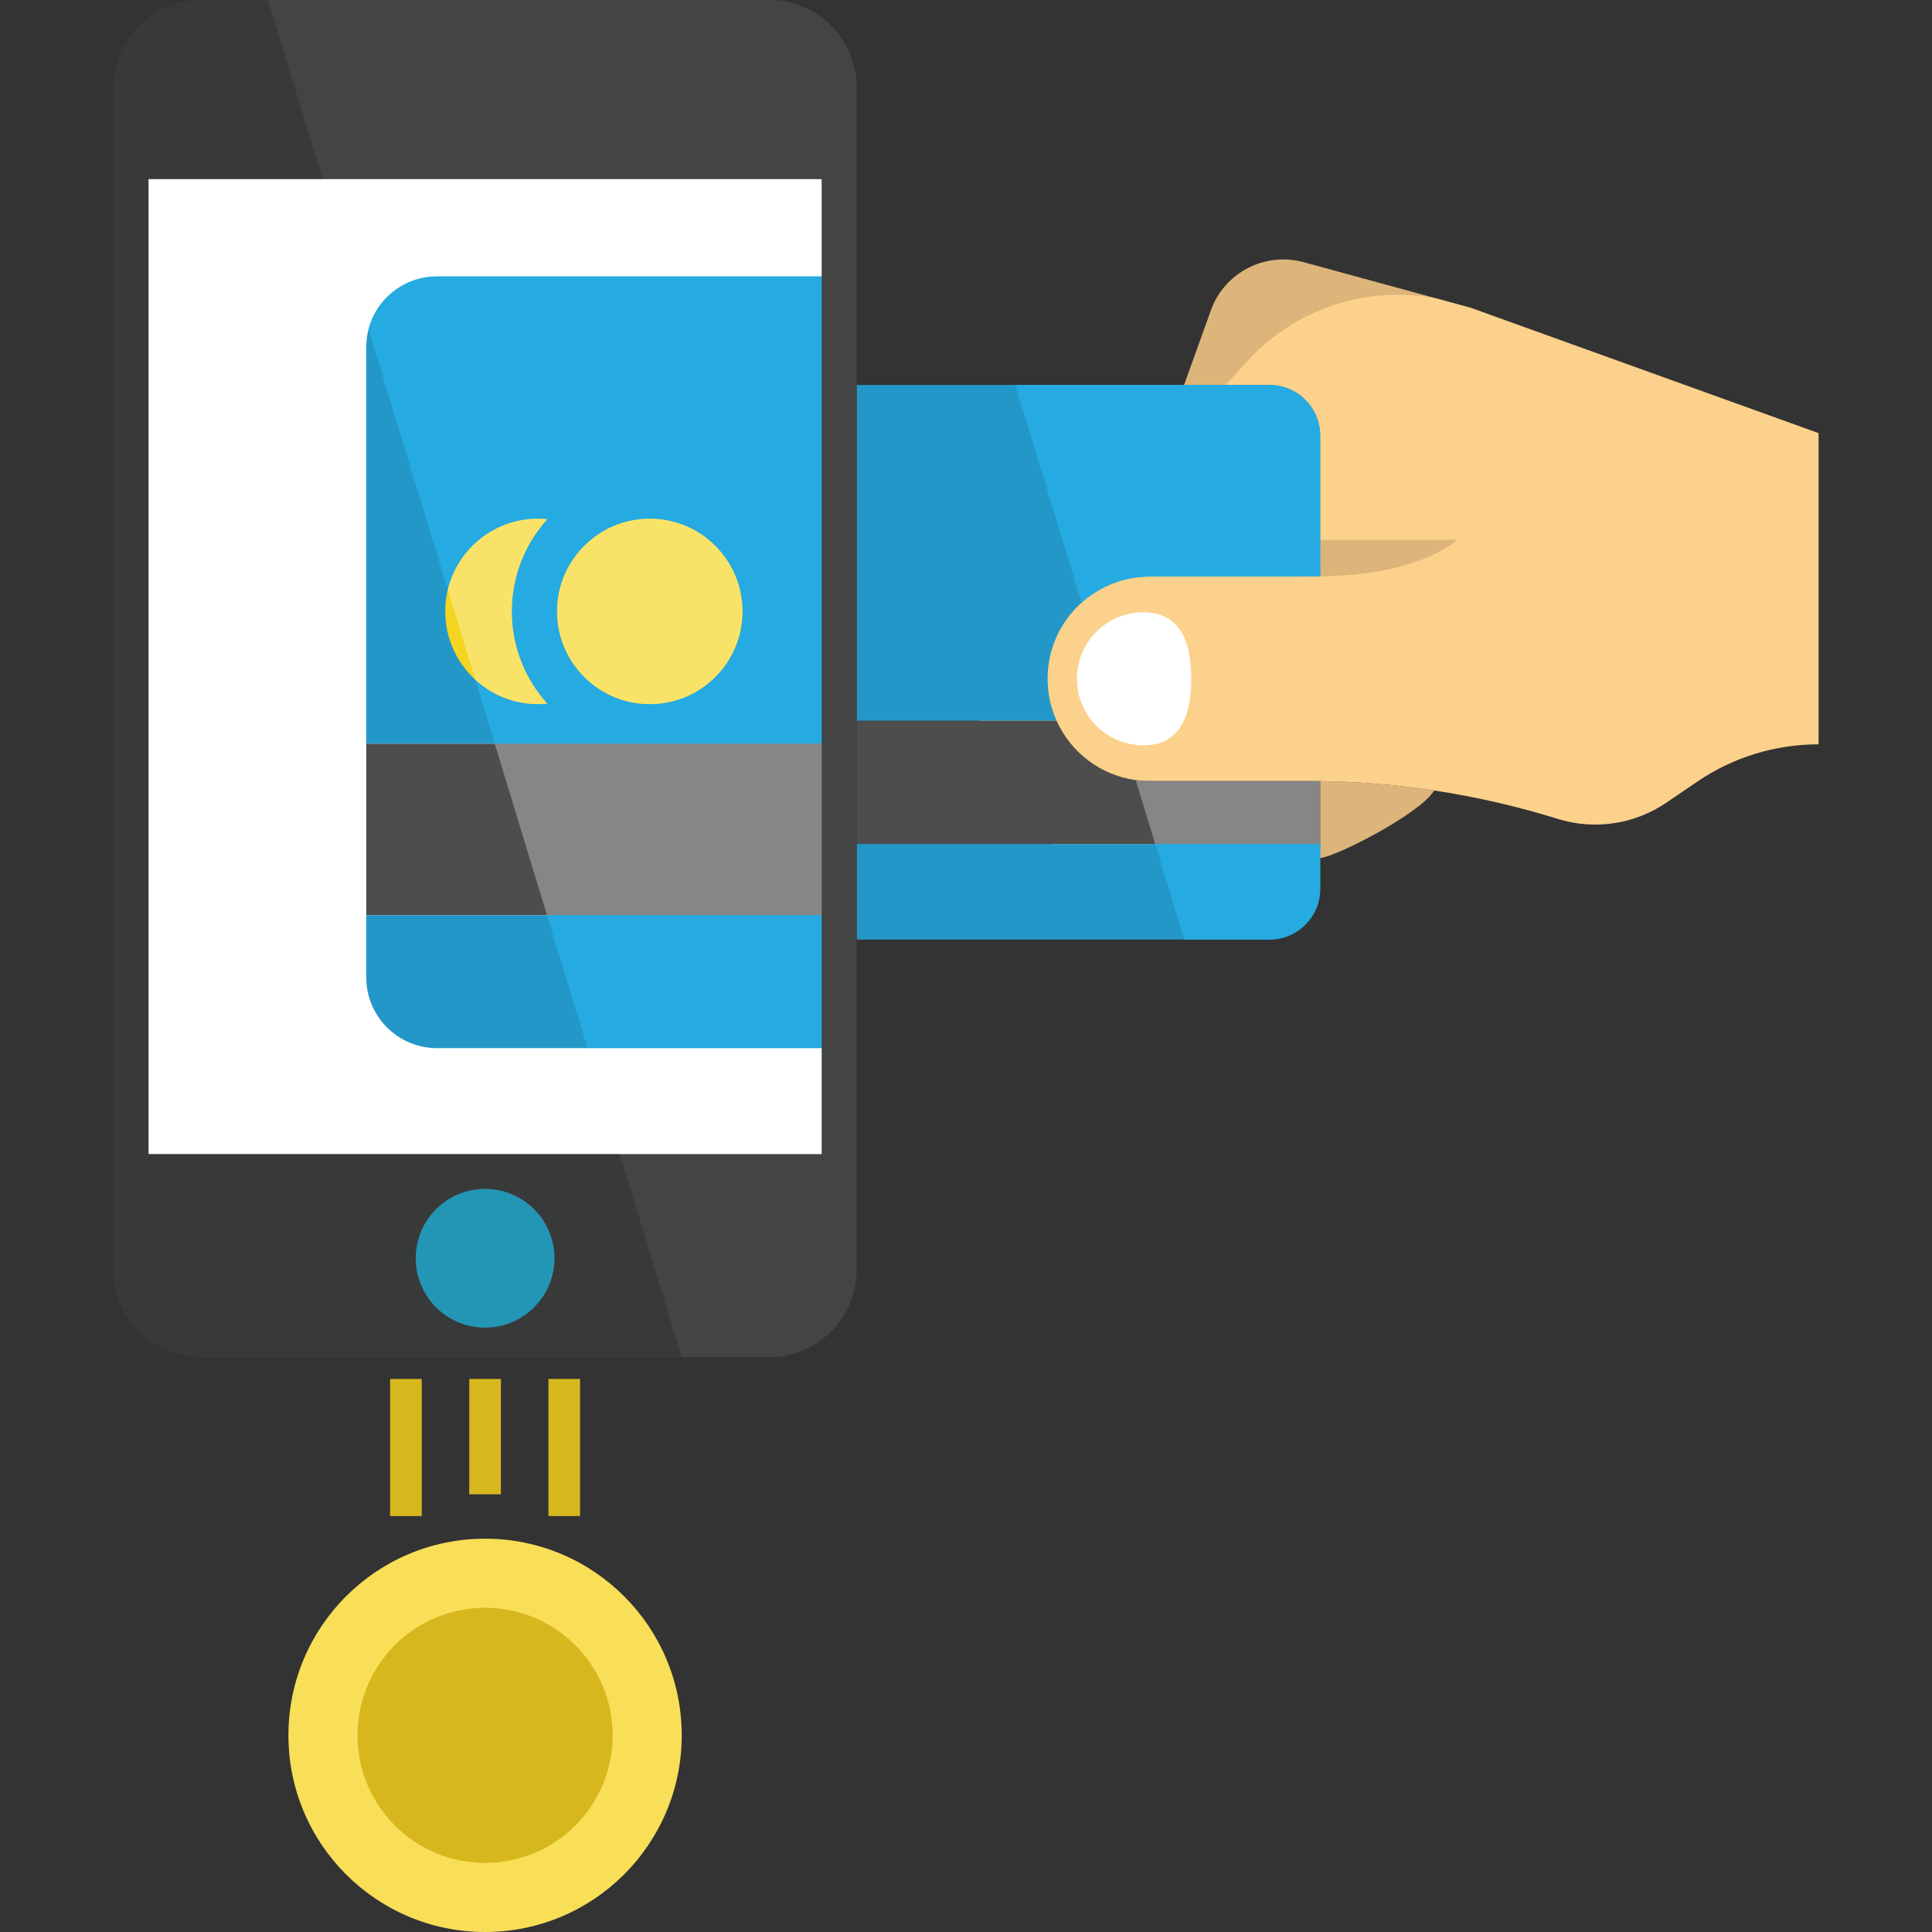 <?xml version="1.0"?>
<svg xmlns="http://www.w3.org/2000/svg" xmlns:xlink="http://www.w3.org/1999/xlink" version="1.1" id="Layer_1" x="0px" y="0px" viewBox="0 0 427.12 427.12" style="enable-background:new 0 0 427.12 427.12;" xml:space="preserve" width="512px" height="512px" class=""><rect x="0" y="0" width="427.12" height="427.12" fill="#333333" stroke="none"/><g><g>
	<path style="fill:#DDB57A;" d="M280.813,191.579l-1-13.25l12.053-5.636c8.447,0.112,16.86,0.805,25.194,2.069   c-3.073,5.149-21.724,14.661-25.194,14.93L280.813,191.579" data-original="#DDB57A" class=""/>
	<circle style="fill:#F9DE58;" cx="107.24" cy="383.645" r="43.475" data-original="#F9DE58"/>
	<circle style="fill:#D6B71D;" cx="107.24" cy="383.645" r="28.2" data-original="#D6B71D"/>
	<path style="fill:#DDB57A;" d="M267.615,68.835c2.917-8.482,11.917-13.233,20.572-10.879l29.548,8.066   c7.183,16.123,7.183,16.123-3.506,27.807l-43.291-8.722l-12.126,8.222L267.615,68.835" data-original="#DDB57A" class=""/>
	<path style="fill:#FCD18B;" d="M277.813,121.579l-4-2.25l4.5-13.25c0-6.197-6.803-8.5-13-8.5l5.626-12.472l4.855-5.306   c10.689-11.684,26.622-16.807,41.941-13.778l0.078,0.017h0.035l7.045,1.93l0.234,0.061l76.916,27.722v68.797   c-4.778,0-9.503,0.718-14.021,2.103c-4.518,1.384-8.828,3.445-12.775,6.136l-6.872,4.673c-7.036,4.787-15.873,6.102-23.991,3.575   c-8.923-2.77-18.028-4.864-27.245-6.266l-0.078-0.009c-8.334-1.264-16.747-1.956-25.194-2.069   c-0.865-0.017-8.938,23.136-9.803,23.136l-29.75-2.5c-9.174,0-26.719-8.4-30.25-16.25c-1.289-2.83-5.5-12.944-5.5-16.25   c0-6.249,3.156-25.906,7.25-30c4.085-4.094,4.51-6.25,10.75-6.25l11.25-5C247.007,119.579,276.627,121.639,277.813,121.579" data-original="#FCD18B" class=""/>
	<path style="fill:#DDB57A;" d="M322.18,119.341h-32.066l0.036,8.035C290.151,127.376,311.107,128.295,322.18,119.341" data-original="#DDB57A" class=""/>
	<path style="fill:#2398C8" d="M291.897,127.38c-1.18,0.06-2.38,0.08-3.57,0.08h-34.14c-5.79,0-11.07,2.18-15.06,5.76   c-0.31,0.27-0.61,0.56-0.91,0.86c-4.1,4.1-6.62,9.74-6.62,15.99c0,3.31,0.71,6.46,2,9.29h-124.3V96.33   c0-6.2,5.03-11.22,11.23-11.22h160.11c6.2,0,11.229,5.02,11.229,11.22v30.28L291.897,127.38" data-original="#808080" class="active-path" data-old_color="#25AAE1"/>
	<path style="fill:#4D4D4D;" d="M291.867,172.69v13.91h-182.57v-27.24h124.3c3.13,6.95,9.67,12.03,17.49,13.1   c1.01,0.14,2.05,0.21,3.1,0.21h35.08C290.137,172.67,290.997,172.68,291.867,172.69" data-original="#4D4D4D" class=""/>
	<path style="fill:#2398C8" d="M291.867,186.6v9.89c0,6.2-5.03,11.23-11.229,11.23h-160.11c-6.2,0-11.23-5.03-11.23-11.23v-9.89   H291.867" data-original="#808080" class="active-path" data-old_color="#25AAE1"/>
	<path style="fill:#FFFFFF;" d="M252.797,135.352c-8.126,0-14.713,6.587-14.713,14.713s6.587,14.713,14.713,14.713   s10.56-6.587,10.56-14.713S260.923,135.352,252.797,135.352z" data-original="#FFFFFF" class=""/>
	<path style="fill:#383A3A" d="M189.397,19.36v261.3c0,10.7-8.67,19.37-19.37,19.37H44.447c-10.69,0-19.37-8.67-19.37-19.37V19.36   C25.077,8.67,33.757,0,44.447,0h125.58C180.727,0,189.397,8.67,189.397,19.36" data-original="#29ABE2" class="" data-old_color="#4B4D4D"/>
	<polyline style="fill:#FFFFFF;" points="181.647,39.6 181.647,255.13 32.837,255.13 32.837,39.6 181.647,39.6  " data-original="#FFFFFF" class=""/>
	<path style="fill:#2398C8" d="M181.647,61.11v103.318H80.973V76.723c0-8.627,6.999-15.612,15.626-15.612L181.647,61.11" data-original="#808080" class="active-path" data-old_color="#25AAE1"/>
	<polyline style="fill:#4D4D4D;" points="181.647,164.428 181.647,202.332 80.973,202.332 80.973,164.428 181.647,164.428  " data-original="#4D4D4D" class=""/>
	<path style="fill:#2398C8" d="M181.647,202.332v29.388H96.599c-8.627,0-15.626-6.999-15.626-15.626v-13.762H181.647" data-original="#808080" class="active-path" data-old_color="#25AAE1"/>
	<path style="fill:#F4D521;" d="M113.147,135.17c0,7.83,2.97,14.99,7.84,20.39c-0.68,0.08-1.36,0.11-2.05,0.11   c-11.32,0-20.5-9.18-20.5-20.5s9.18-20.5,20.5-20.5c0.69,0,1.37,0.03,2.05,0.11C116.117,120.18,113.147,127.34,113.147,135.17" data-original="#F4D521" class=""/>
	<path style="fill:#F4D521;" d="M164.148,135.17c0-11.322-9.178-20.5-20.5-20.5s-20.5,9.178-20.5,20.5s9.178,20.5,20.5,20.5   C154.969,155.67,164.148,146.492,164.148,135.17" data-original="#F4D521" class=""/>
	<path style="fill:#434444" d="M170.027,0H59.267l12.069,39.6h110.311v21.51v103.318v37.904v29.388v23.41h-44.624l13.684,44.9   h19.32c10.7,0,19.37-8.67,19.37-19.37v-72.94V186.6v-27.24V85.11V19.36C189.397,8.67,180.727,0,170.027,0" data-original="#6EC6EB" class="" data-old_color="#414343"/>
	<path style="fill:#FFFFFF;" d="M181.647,231.72h-51.759l7.135,23.41h44.624V231.72 M181.647,39.6H71.336l10.127,33.229   c1.732-6.741,7.854-11.719,15.136-11.719h85.048V39.6" data-original="#FFFFFF" class=""/>
	<path style="fill:#25AAE1" d="M143.648,155.67c-11.322,0-20.5-9.178-20.5-20.5s9.178-20.5,20.5-20.5s20.5,9.178,20.5,20.5   S154.969,155.67,143.648,155.67 M181.647,61.11L181.647,61.11H96.599c-7.282,0-13.405,4.978-15.136,11.719l17.538,57.546   c2.16-9.007,10.267-15.705,19.936-15.705c0.69,0,1.37,0.03,2.05,0.11c-4.87,5.4-7.84,12.56-7.84,20.39s2.97,14.99,7.84,20.39   c-0.68,0.08-1.36,0.11-2.05,0.11c-5.351,0-10.224-2.052-13.875-5.411l4.318,14.169h72.267V61.11" data-original="#A9A9A9" class="" data-old_color="#25aae1"/>
	<polyline style="fill:#868686;" points="181.647,164.428 181.647,164.428 109.379,164.428 120.931,202.332 181.647,202.332    181.647,164.428  " data-original="#868686" class=""/>
	<polyline style="fill:#25AAE1" points="181.647,202.332 181.647,202.332 120.931,202.332 129.888,231.72 181.647,231.72    181.647,202.332  " data-original="#A9A9A9" class="" data-old_color="#25aae1"/>
	<path style="fill:#F8E368;" d="M118.937,114.67c-9.669,0-17.776,6.697-19.936,15.705l6.06,19.884   c3.651,3.359,8.524,5.411,13.875,5.411c0.69,0,1.37-0.03,2.05-0.11c-4.87-5.4-7.84-12.56-7.84-20.39s2.97-14.99,7.84-20.39   C120.307,114.7,119.627,114.67,118.937,114.67" data-original="#F8E368" class=""/>
	<path style="fill:#F8E368;" d="M143.648,114.67c-11.322,0-20.5,9.178-20.5,20.5s9.178,20.5,20.5,20.5s20.5-9.178,20.5-20.5   S154.969,114.67,143.648,114.67" data-original="#F8E368" class=""/>
	<polyline style="fill:#D6B71D;" points="103.74,304.849 103.74,330.349 110.74,330.349 110.74,304.849  " data-original="#D6B71D"/>
	<polyline style="fill:#D6B71D;" points="121.24,304.849 121.24,335.17 128.24,335.17 128.24,304.849  " data-original="#D6B71D"/>
	<polyline style="fill:#D6B71D;" points="86.24,304.849 86.24,335.17 93.24,335.17 93.24,304.849  " data-original="#D6B71D"/>
	<circle style="fill:#2496B5" cx="107.24" cy="278.17" r="15.333" data-original="#2496B5" class=""/>
	<path style="fill:#868686;" d="M251.087,172.46l4.31,14.14h36.47v-13.91c-0.87-0.01-1.73-0.02-2.6-0.02h-35.08   C253.137,172.67,252.097,172.6,251.087,172.46" data-original="#868686" class=""/>
	<path style="fill:#25AAE1" d="M291.867,186.6L291.867,186.6h-36.47l6.43,21.12h18.81c6.2,0,11.229-5.03,11.229-11.23v-9.89" data-original="#A9A9A9" class="" data-old_color="#25aae1"/>
	<path style="fill:#25AAE1" d="M280.637,85.11h-9.704h-9.167h-37.3l14.66,48.11c3.99-3.58,9.27-5.76,15.06-5.76h34.14   c1.19,0,2.39-0.02,3.57-0.08l-0.03-0.77v-7.269V96.33C291.867,90.13,286.837,85.11,280.637,85.11" data-original="#A9A9A9" class="" data-old_color="#25aae1"/>
</g></g> </svg>

